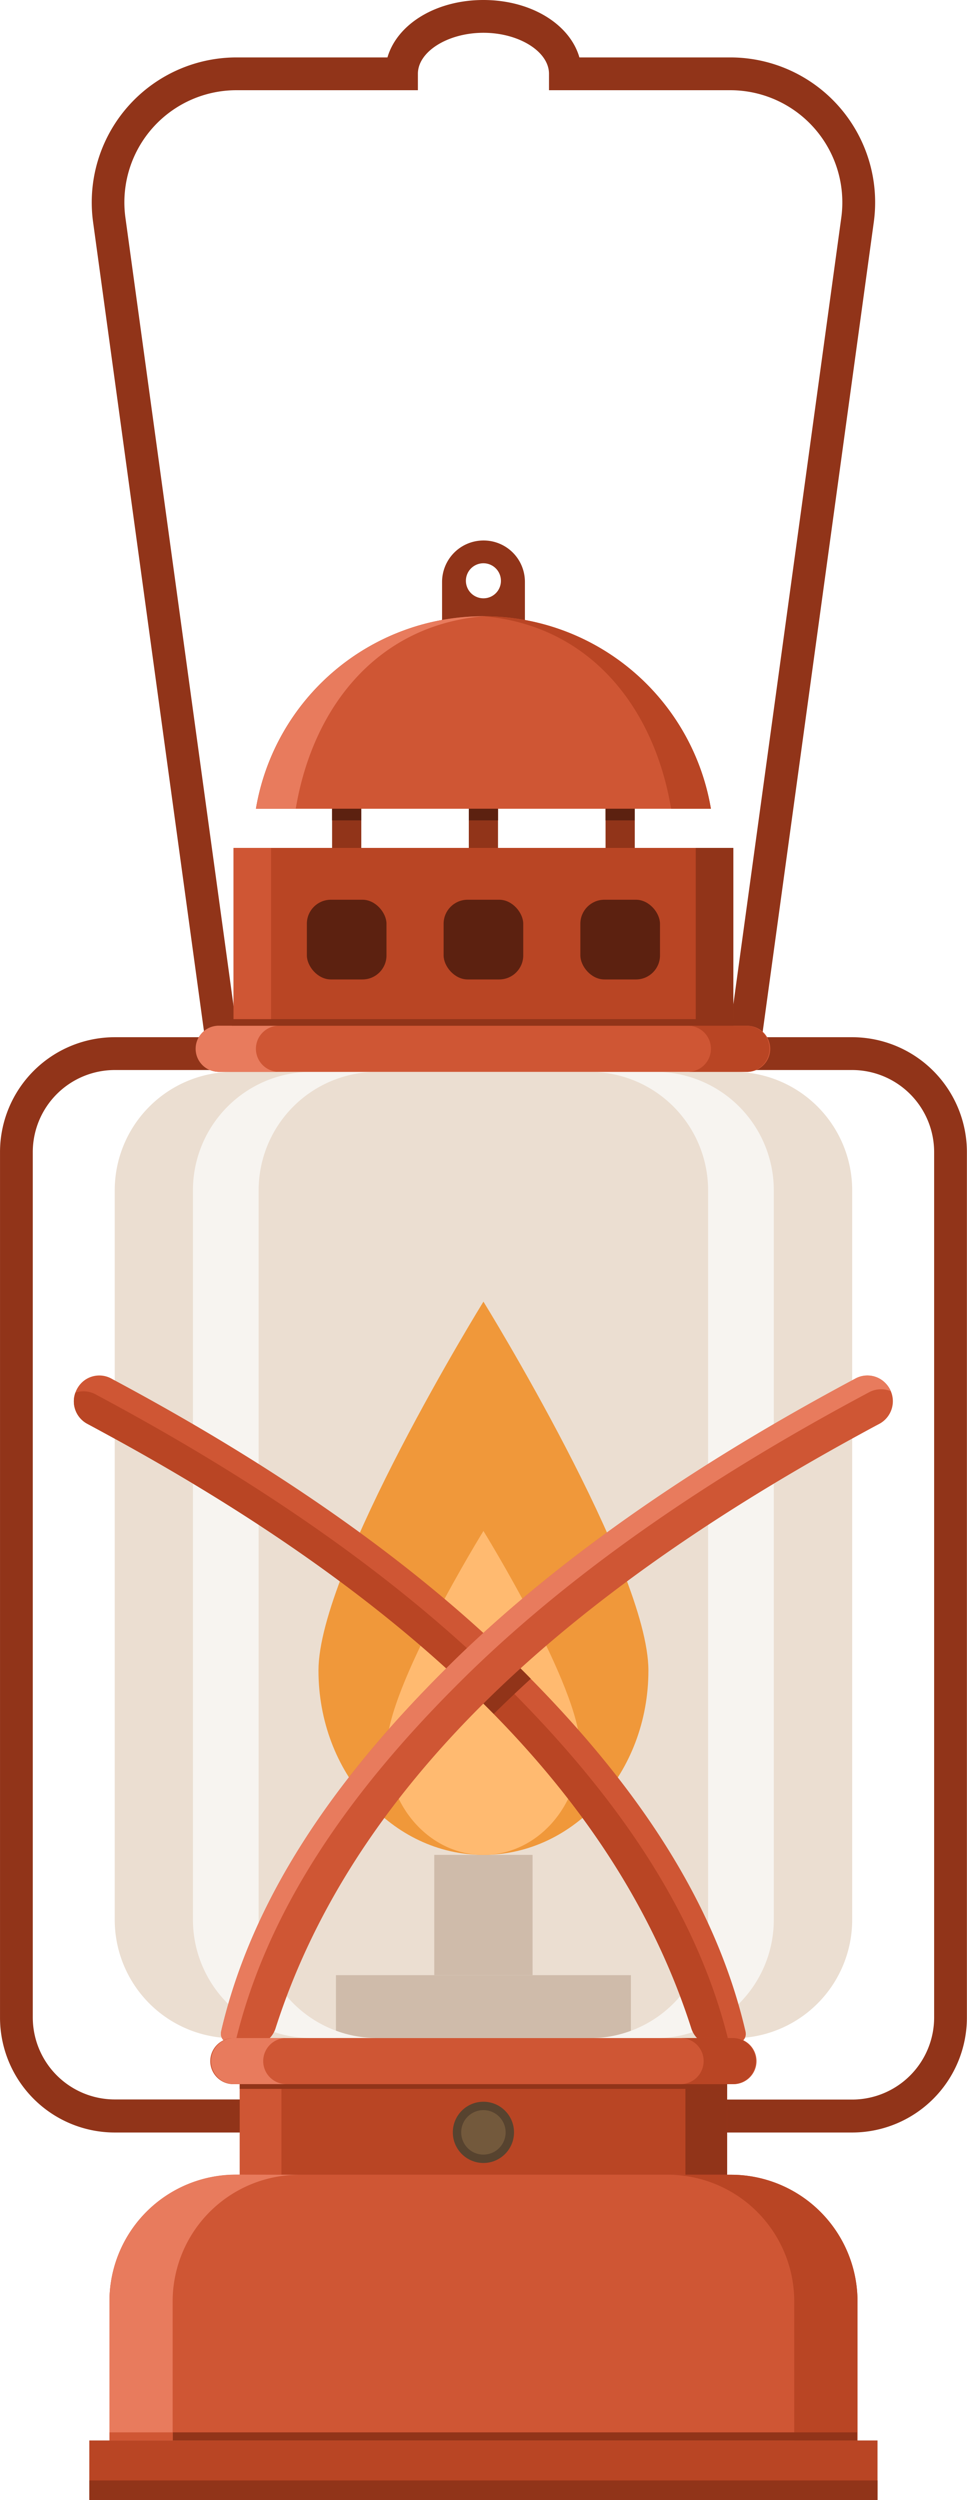 <svg xmlns="http://www.w3.org/2000/svg" viewBox="-0.006 0 313.189 808.92"><title>Depositphotos_125457504_01</title><g data-name="Layer 2"><g data-name="Layer 1"><path d="M246.09 340.56l-10.52-1.44 36.9-268.72a36.3 36.3 0 0 0-36-41.21H177.8v-5.31c0-7.19-9.72-13.27-21.23-13.27s-21.23 6.08-21.23 13.27v5.31H76.61a36.29 36.29 0 0 0-36 41.2l36.9 268.73L67 340.56 30.14 71.84a46.9 46.9 0 0 1 46.47-53.26h48.87C128.61 7.82 141.15 0 156.56 0s28 7.82 31.09 18.58h48.87A46.91 46.91 0 0 1 283 71.84z" fill="#913419"/><path d="M156.56 174.88a13.42 13.42 0 0 0-13.39 13.39v16.17H170v-16.17a13.37 13.37 0 0 0-13.44-13.39zm0 18.71a5.67 5.67 0 1 1 5.67-5.67 5.64 5.64 0 0 1-5.67 5.67z" fill="#913419"/><path fill="#913419" d="M151.83 253.99h9.46v23.65h-9.46z"/><path fill="#913419" d="M196.12 253.99h9.46v23.65h-9.46z"/><path fill="#913419" d="M107.55 253.99h9.46v23.65h-9.46z"/><path d="M79.61 690H37.15A37.19 37.19 0 0 1 0 652.8v-280a37.19 37.19 0 0 1 37.15-37.2h40.49v10.62H37.15a26.57 26.57 0 0 0-26.54 26.54v280a26.57 26.57 0 0 0 26.54 26.54h42.46z" fill="#913419"/><path d="M233.52 690H276a37.19 37.19 0 0 0 37.15-37.15v-280A37.19 37.19 0 0 0 276 335.6h-40.51v10.62H276a26.57 26.57 0 0 1 26.54 26.54v280A26.57 26.57 0 0 1 276 679.34h-42.48z" fill="#913419"/><path fill="#b94524" d="M77.64 665.63h157.85v38.04H77.64z"/><path fill="#913419" d="M221.99 665.63h13.5v38.04h-13.5z"/><path d="M76.4 703.66h160.33a41 41 0 0 1 41 41v54.85H35.44v-54.89a41 41 0 0 1 40.96-40.96z" fill="#cf5634"/><path d="M236.73 703.66h-20.5a41 41 0 0 1 41 41v54.85h20.49v-54.89a41 41 0 0 0-40.99-40.96z" fill="#b94524"/><path fill="#cf5634" d="M77.64 665.63h13.5v38.04h-13.5z"/><path d="M96.91 703.67a41 41 0 0 0-41 41v54.86H35.45v-54.91a40.94 40.94 0 0 1 41-41z" fill="#e87b5d"/><path fill="#b94524" d="M28.92 789.64H284.2v19.27H28.92z"/><path d="M276 385.14v236a38.32 38.32 0 0 1-34.19 38.12 40.08 40.08 0 0 1-4.14.21H75.48a40.07 40.07 0 0 1-4.14-.21 38.32 38.32 0 0 1-34.19-38.12v-236a38.34 38.34 0 0 1 38.33-38.33h162.17A38.34 38.34 0 0 1 276 385.14z" fill="#ebded1"/><circle cx="156.56" cy="689.95" r="9.91" fill="#57432f"/><circle cx="156.56" cy="689.95" r="7.2" fill="#73593c"/><path fill="#b94524" d="M75.63 274.35H237.5v59.32H75.63z"/><rect x="99.38" y="291.12" width="25.79" height="25.79" rx="7.77" ry="7.77" fill="#5c2110"/><rect x="143.67" y="291.12" width="25.79" height="25.79" rx="7.77" ry="7.77" fill="#5c2110"/><rect x="187.96" y="291.12" width="25.79" height="25.79" rx="7.77" ry="7.77" fill="#5c2110"/><path fill="#cfbbaa" d="M108.8 639.09h95.53v20.34H108.8z"/><path fill="#cfbbaa" d="M140.64 600.17h31.84v38.92h-31.84z"/><path d="M212.32 346.81H191a38.34 38.34 0 0 1 38.33 38.33v236a38.32 38.32 0 0 1-34.19 38.12 40.07 40.07 0 0 1-4.14.21h21.28a40.07 40.07 0 0 0 4.14-.21 38.32 38.32 0 0 0 34.19-38.12v-236a38.34 38.34 0 0 0-38.29-38.33z" fill="#f7f4f0"/><path d="M100.81 346.81h21.28a38.34 38.34 0 0 0-38.33 38.33v236A38.32 38.32 0 0 0 118 659.21a40.08 40.08 0 0 0 4.14.21h-21.33a40.08 40.08 0 0 1-4.14-.21 38.32 38.32 0 0 1-34.19-38.12v-236a38.34 38.34 0 0 1 38.33-38.28z" fill="#f7f4f0"/><path d="M103.14 540.5c0 33 23.92 59.67 53.43 59.67S210 573.45 210 540.5s-53.43-119.34-53.43-119.34-53.43 86.38-53.43 119.34z" fill="#f0983a"/><path d="M125.29 565.24c0 19.29 14 34.94 31.28 34.94s31.28-15.64 31.28-34.94-31.28-69.87-31.28-69.87-31.28 50.57-31.28 69.87z" fill="#ffba70"/><path d="M230.25 261.68H82.88a74.72 74.72 0 0 1 147.36 0z" fill="#cf5634"/><path d="M156.56 199.39c-2.13-.18 2.17 0 0 0a74.76 74.76 0 0 0-73.68 62.28h12.9c5.57-33.27 26.71-59.36 60.78-62.28z" fill="#e87b5d"/><path d="M156.56 199.39c2.13-.18-2.17 0 0 0a74.76 74.76 0 0 1 73.68 62.28h-12.89c-5.57-33.27-26.71-59.36-60.79-62.28z" fill="#b94524"/><path fill="#cf5634" d="M75.63 274.35H87.8v59.32H75.63z"/><path fill="#913419" d="M237.5 333.67h-12.17v-59.32h12.17z"/><path d="M71.1 331.9H242a7.46 7.46 0 0 1 7.46 7.46 7.46 7.46 0 0 1-7.46 7.46H71.1a7.46 7.46 0 0 1-7.46-7.46 7.46 7.46 0 0 1 7.46-7.46z" fill="#cf5634"/><path d="M82.88 339.35a7.46 7.46 0 0 1 7.46-7.46H71.09a7.46 7.46 0 1 0 0 14.91h19.25a7.46 7.46 0 0 1-7.46-7.45z" fill="#e87b5d"/><path d="M230.25 339.35a7.46 7.46 0 0 0-7.46-7.46H242a7.46 7.46 0 0 1 0 14.91h-19.21a7.46 7.46 0 0 0 7.46-7.45z" fill="#b94524"/><path fill="#5c2110" d="M107.55 261.68h9.46v3.76h-9.46z"/><path fill="#5c2110" d="M151.83 261.68h9.46v3.76h-9.46z"/><path fill="#5c2110" d="M196.12 261.68h9.46v3.76h-9.46z"/><path d="M236.34 662a20.14 20.14 0 0 1-6.41-.21 8.14 8.14 0 0 1-6.05-5.58c-11.61-36.13-32.77-69.87-64-101.65-1.11-1.11-2.22-2.25-3.36-3.36-2.77-2.72-5.6-5.46-8.51-8.16-1.16-1.09-2.32-2.15-3.5-3.22q-43-39.05-107.4-74.34c-2.91-1.58-5.84-3.19-8.82-4.78a8.24 8.24 0 0 1-3.88-10.1 8.57 8.57 0 0 1 2.32-3.48 8.16 8.16 0 0 1 9.46-1l.92.5q72.14 38.59 119.41 81.72c1.18 1.09 2.34 2.15 3.5 3.24 2.91 2.72 5.75 5.44 8.51 8.21 1.13 1.11 2.25 2.25 3.33 3.36 34.76 35.26 59.87 72.55 69.54 113.95.76 2.96-1.77 4.45-5.06 4.9z" fill="#cf5634"/><path d="M236.34 662a20.14 20.14 0 0 1-6.41-.21 8.14 8.14 0 0 1-6.05-5.58c-11.61-36.13-32.77-69.87-64-101.65-1.11-1.11-2.22-2.25-3.36-3.36-2.77-2.72-5.6-5.46-8.51-8.16-1.16-1.09-2.32-2.15-3.5-3.22q-43-39.05-107.4-74.34c-2.91-1.58-5.84-3.19-8.82-4.78a8.24 8.24 0 0 1-3.88-10.1 8.32 8.32 0 0 1 6.69.64l.92.5q72.14 38.59 119.41 81.72c1.18 1.09 2.34 2.15 3.5 3.24 2.91 2.72 5.75 5.44 8.51 8.21 1.14 1.11 2.25 2.25 3.33 3.36 34.77 35.18 59.86 72.42 69.57 113.73z" fill="#b94524"/><path d="M171.91 543.18c-4.16 3.78-8.13 7.57-12 11.37-1.11-1.11-2.22-2.25-3.36-3.36-2.77-2.72-5.6-5.46-8.51-8.16 3.81-3.81 7.78-7.57 11.87-11.3a.63.63 0 0 1 .14-.12c2.91 2.72 5.75 5.44 8.51 8.21 1.15 1.11 2.26 2.25 3.35 3.36z" fill="#913419"/><path d="M284.8 460.7c-3 1.58-5.91 3.19-8.82 4.78q-64.48 35.43-107.4 74.34c-4.16 3.76-8.16 7.57-12 11.37-33 32.76-55.31 67.61-67.31 105a8.12 8.12 0 0 1-6.07 5.58c-5.37 1-12.65.08-11.54-4.65 10-42.74 36.39-81.06 72.9-117.31 3.85-3.85 7.87-7.66 12-11.44q47.39-43.26 119.44-81.71c.3-.17.63-.33.93-.5a8.12 8.12 0 0 1 9.44 1 8.31 8.31 0 0 1-1.57 13.54z" fill="#cf5634"/><path d="M76.06 661.54c10-42.74 36.39-81.06 72.9-117.31 3.85-3.85 7.87-7.66 12-11.44q47.39-43.27 119.41-81.72c.3-.17.63-.33.93-.5a8.31 8.31 0 0 1 7.15-.46 8.82 8.82 0 0 0-2.12-3 8.12 8.12 0 0 0-9.44-1c-.31.17-.63.32-.93.5q-72.14 38.59-119.41 81.72c-4.14 3.78-8.16 7.59-12 11.44-36.55 36.3-62.91 74.62-72.9 117.36-.63 2.69 1.46 4.16 4.37 4.74a.485.485 0 0 1 .04-.33z" fill="#e87b5d"/><path d="M75.55 659.44h162a7.46 7.46 0 0 1 7.46 7.46 7.46 7.46 0 0 1-7.46 7.46h-162a7.46 7.46 0 0 1-7.46-7.46 7.46 7.46 0 0 1 7.46-7.46z" fill="#cf5634"/><path d="M85.24 666.89a7.46 7.46 0 0 1 7.46-7.46H75.55a7.46 7.46 0 0 0 0 14.91h17.14a7.46 7.46 0 0 1-7.45-7.45z" fill="#e87b5d"/><path d="M227.89 666.89a7.46 7.46 0 0 0-7.46-7.46h17.14a7.46 7.46 0 0 1 0 14.91h-17.13a7.46 7.46 0 0 0 7.45-7.45z" fill="#b94524"/><path fill="#913419" d="M28.92 802.58H284.2v6.34H28.92z"/><path fill="#913419" d="M75.09 329.76H237.5v2.13H75.09z"/><path fill="#913419" d="M77.64 674.35h157.85v1.53H77.64z"/><path fill="#913419" d="M55.93 787.02h221.63v2.62H55.93z"/><path fill="#cf5634" d="M35.45 787.02h20.48v2.62H35.45z"/></g></g></svg>